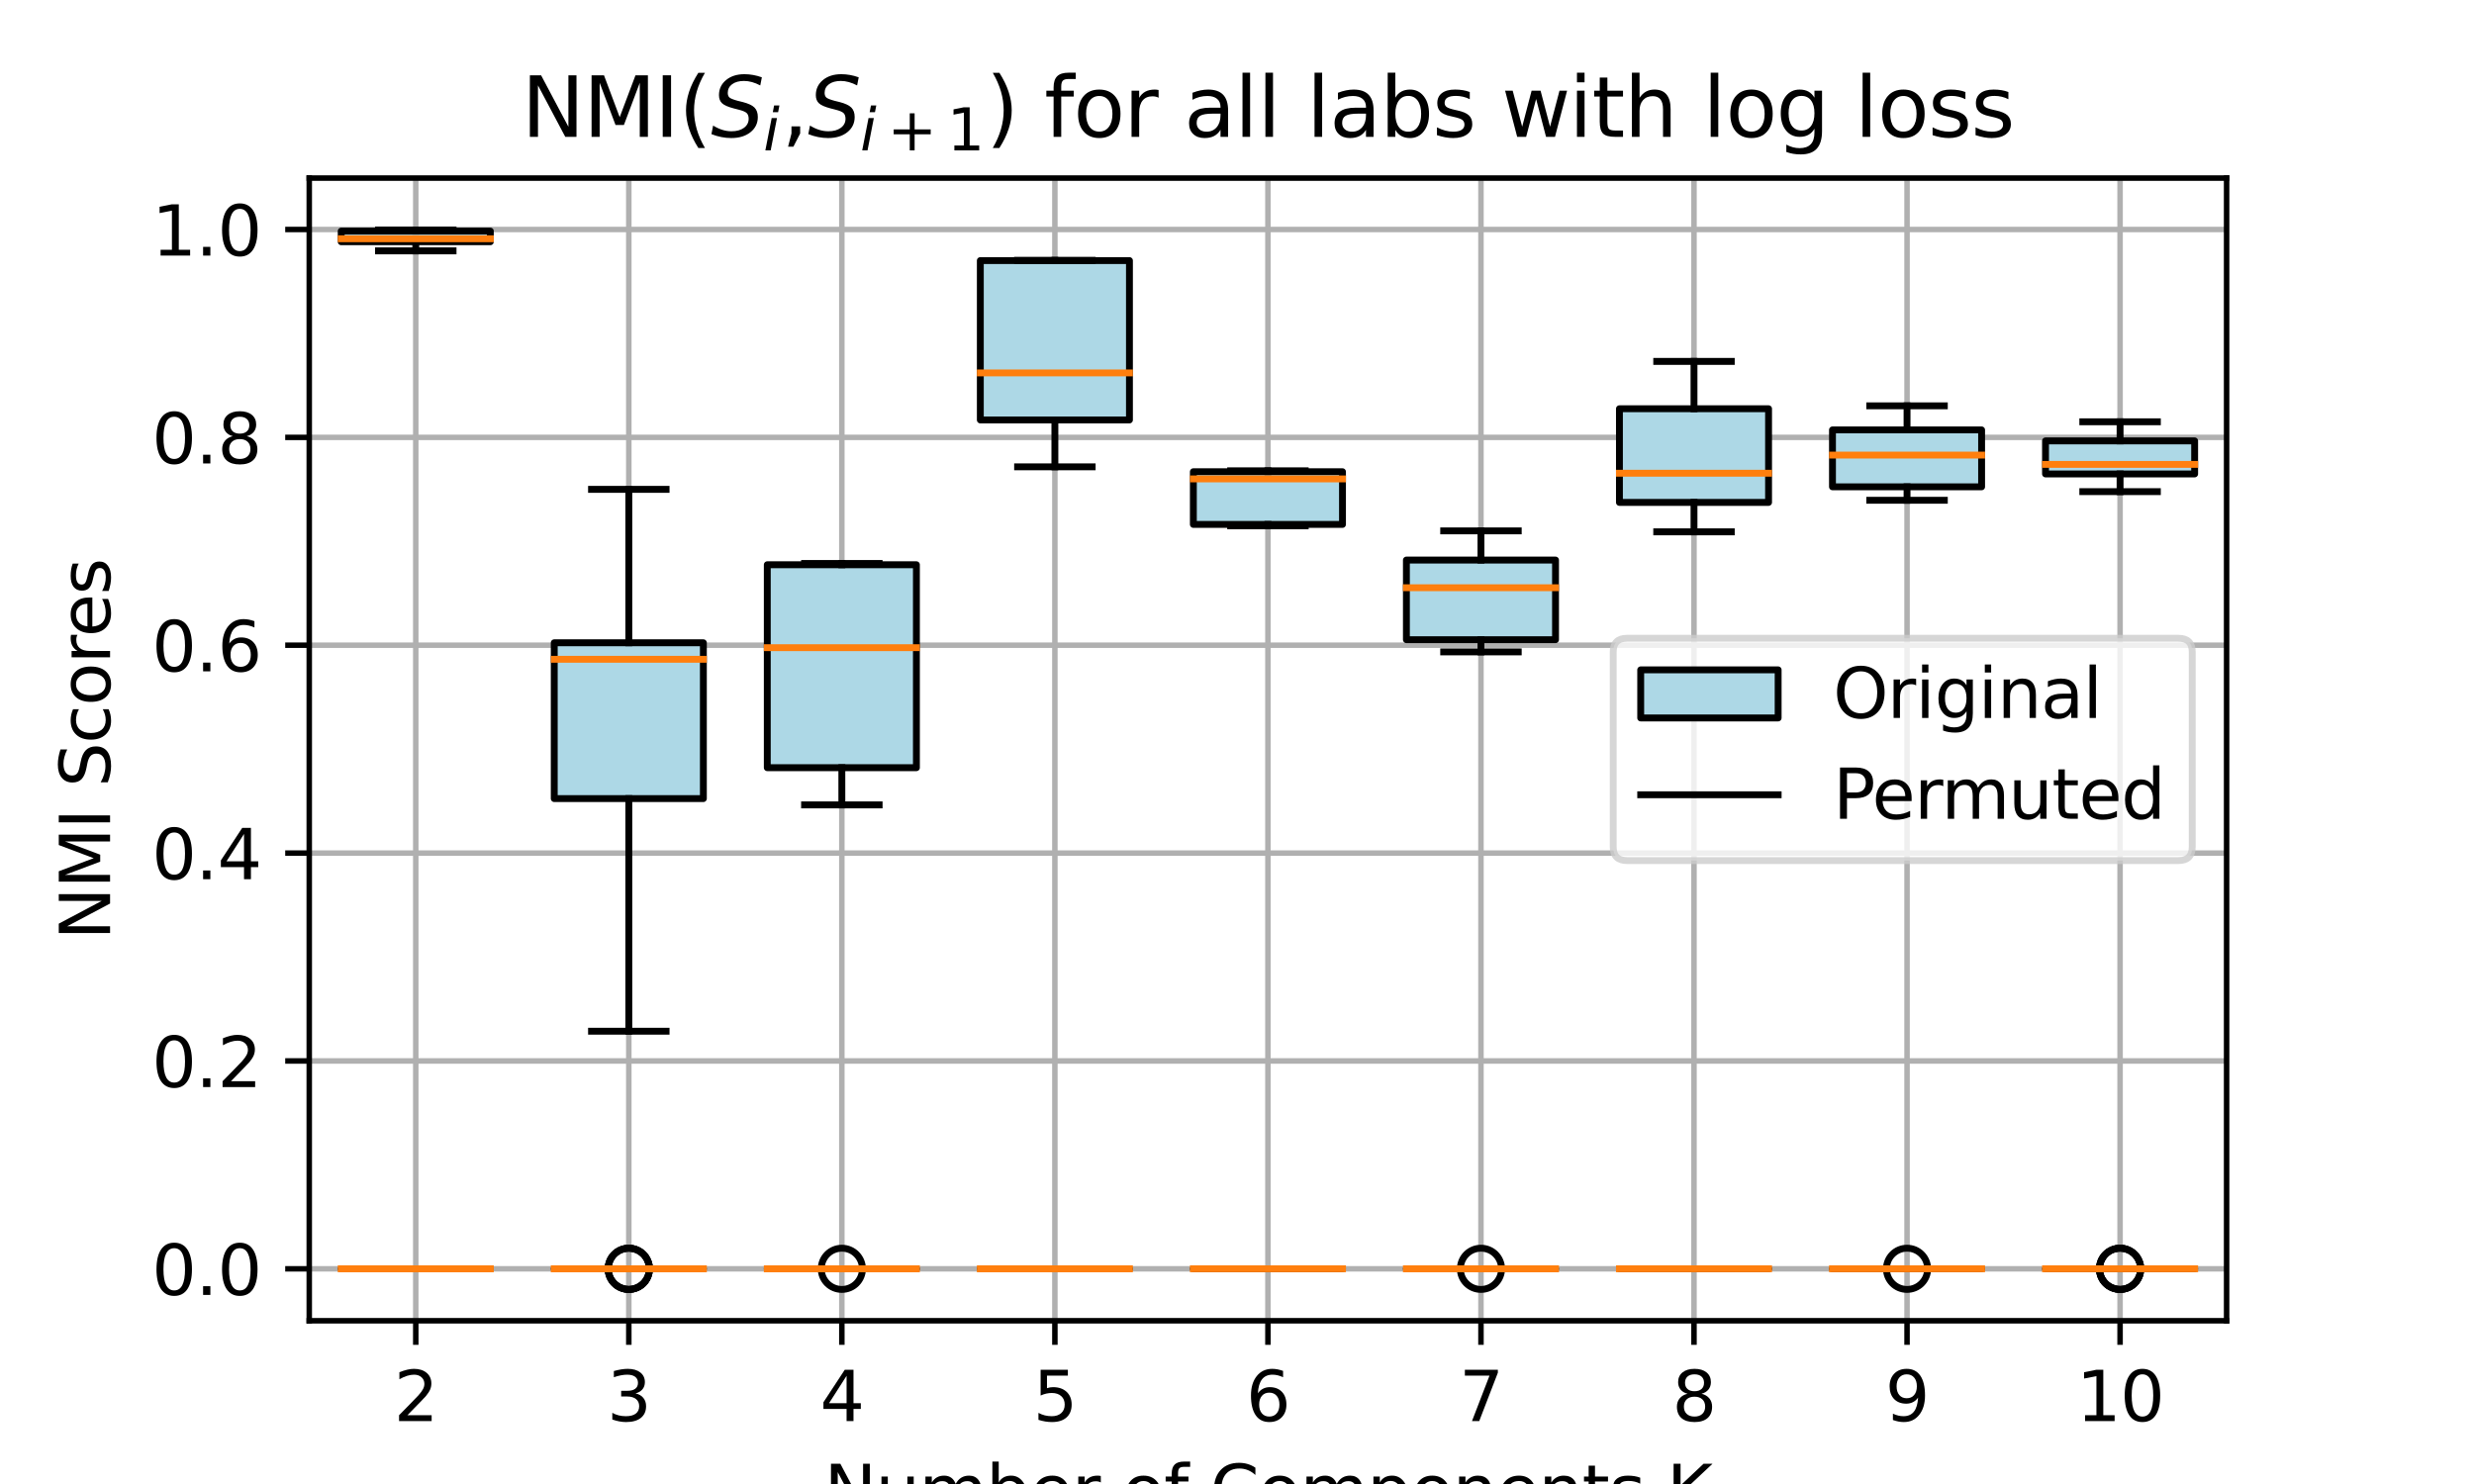 <?xml version="1.0" encoding="utf-8" standalone="no"?>
<!DOCTYPE svg PUBLIC "-//W3C//DTD SVG 1.1//EN"
  "http://www.w3.org/Graphics/SVG/1.1/DTD/svg11.dtd">
<svg xmlns:xlink="http://www.w3.org/1999/xlink" width="360pt" height="216pt" viewBox="0 0 360 216" xmlns="http://www.w3.org/2000/svg" version="1.1">
 <defs>
  <style type="text/css">*{stroke-linejoin: round; stroke-linecap: butt}</style>
 </defs>
 <g id="figure_1">
  <g id="patch_1">
   <path d="M 0 216 
L 360 216 
L 360 0 
L 0 0 
z
" style="fill: #ffffff"/>
  </g>
  <g id="axes_1">
   <g id="patch_2">
    <path d="M 45 192.24 
L 324 192.24 
L 324 25.92 
L 45 25.92 
z
" style="fill: #ffffff"/>
   </g>
   <g id="matplotlib.axis_1">
    <g id="xtick_1">
     <g id="line2d_1">
      <path d="M 60.5 192.24 
L 60.5 25.92 
" clip-path="url(#p2f32b0b1f4)" style="fill: none; stroke: #b0b0b0; stroke-width: 0.8; stroke-linecap: square"/>
     </g>
     <g id="line2d_2">
      <defs>
       <path id="m8fcc5d1749" d="M 0 0 
L 0 3.5 
" style="stroke: #000000; stroke-width: 0.8"/>
      </defs>
      <g>
       <use xlink:href="#m8fcc5d1749" x="60.5" y="192.24" style="stroke: #000000; stroke-width: 0.8"/>
      </g>
     </g>
     <g id="text_1">
      <!-- 2 -->
      <g transform="translate(57.319 206.838) scale(0.1 -0.1)">
       <defs>
        <path id="DejaVuSans-32" d="M 1228 531 
L 3431 531 
L 3431 0 
L 469 0 
L 469 531 
Q 828 903 1448 1529 
Q 2069 2156 2228 2338 
Q 2531 2678 2651 2914 
Q 2772 3150 2772 3378 
Q 2772 3750 2511 3984 
Q 2250 4219 1831 4219 
Q 1534 4219 1204 4116 
Q 875 4013 500 3803 
L 500 4441 
Q 881 4594 1212 4672 
Q 1544 4750 1819 4750 
Q 2544 4750 2975 4387 
Q 3406 4025 3406 3419 
Q 3406 3131 3298 2873 
Q 3191 2616 2906 2266 
Q 2828 2175 2409 1742 
Q 1991 1309 1228 531 
z
" transform="scale(0.016)"/>
       </defs>
       <use xlink:href="#DejaVuSans-32"/>
      </g>
     </g>
    </g>
    <g id="xtick_2">
     <g id="line2d_3">
      <path d="M 91.5 192.24 
L 91.5 25.92 
" clip-path="url(#p2f32b0b1f4)" style="fill: none; stroke: #b0b0b0; stroke-width: 0.8; stroke-linecap: square"/>
     </g>
     <g id="line2d_4">
      <g>
       <use xlink:href="#m8fcc5d1749" x="91.5" y="192.24" style="stroke: #000000; stroke-width: 0.8"/>
      </g>
     </g>
     <g id="text_2">
      <!-- 3 -->
      <g transform="translate(88.319 206.838) scale(0.1 -0.1)">
       <defs>
        <path id="DejaVuSans-33" d="M 2597 2516 
Q 3050 2419 3304 2112 
Q 3559 1806 3559 1356 
Q 3559 666 3084 287 
Q 2609 -91 1734 -91 
Q 1441 -91 1130 -33 
Q 819 25 488 141 
L 488 750 
Q 750 597 1062 519 
Q 1375 441 1716 441 
Q 2309 441 2620 675 
Q 2931 909 2931 1356 
Q 2931 1769 2642 2001 
Q 2353 2234 1838 2234 
L 1294 2234 
L 1294 2753 
L 1863 2753 
Q 2328 2753 2575 2939 
Q 2822 3125 2822 3475 
Q 2822 3834 2567 4026 
Q 2313 4219 1838 4219 
Q 1578 4219 1281 4162 
Q 984 4106 628 3988 
L 628 4550 
Q 988 4650 1302 4700 
Q 1616 4750 1894 4750 
Q 2613 4750 3031 4423 
Q 3450 4097 3450 3541 
Q 3450 3153 3228 2886 
Q 3006 2619 2597 2516 
z
" transform="scale(0.016)"/>
       </defs>
       <use xlink:href="#DejaVuSans-33"/>
      </g>
     </g>
    </g>
    <g id="xtick_3">
     <g id="line2d_5">
      <path d="M 122.5 192.24 
L 122.5 25.92 
" clip-path="url(#p2f32b0b1f4)" style="fill: none; stroke: #b0b0b0; stroke-width: 0.8; stroke-linecap: square"/>
     </g>
     <g id="line2d_6">
      <g>
       <use xlink:href="#m8fcc5d1749" x="122.5" y="192.24" style="stroke: #000000; stroke-width: 0.8"/>
      </g>
     </g>
     <g id="text_3">
      <!-- 4 -->
      <g transform="translate(119.319 206.838) scale(0.1 -0.1)">
       <defs>
        <path id="DejaVuSans-34" d="M 2419 4116 
L 825 1625 
L 2419 1625 
L 2419 4116 
z
M 2253 4666 
L 3047 4666 
L 3047 1625 
L 3713 1625 
L 3713 1100 
L 3047 1100 
L 3047 0 
L 2419 0 
L 2419 1100 
L 313 1100 
L 313 1709 
L 2253 4666 
z
" transform="scale(0.016)"/>
       </defs>
       <use xlink:href="#DejaVuSans-34"/>
      </g>
     </g>
    </g>
    <g id="xtick_4">
     <g id="line2d_7">
      <path d="M 153.5 192.24 
L 153.5 25.92 
" clip-path="url(#p2f32b0b1f4)" style="fill: none; stroke: #b0b0b0; stroke-width: 0.8; stroke-linecap: square"/>
     </g>
     <g id="line2d_8">
      <g>
       <use xlink:href="#m8fcc5d1749" x="153.5" y="192.24" style="stroke: #000000; stroke-width: 0.8"/>
      </g>
     </g>
     <g id="text_4">
      <!-- 5 -->
      <g transform="translate(150.319 206.838) scale(0.1 -0.1)">
       <defs>
        <path id="DejaVuSans-35" d="M 691 4666 
L 3169 4666 
L 3169 4134 
L 1269 4134 
L 1269 2991 
Q 1406 3038 1543 3061 
Q 1681 3084 1819 3084 
Q 2600 3084 3056 2656 
Q 3513 2228 3513 1497 
Q 3513 744 3044 326 
Q 2575 -91 1722 -91 
Q 1428 -91 1123 -41 
Q 819 9 494 109 
L 494 744 
Q 775 591 1075 516 
Q 1375 441 1709 441 
Q 2250 441 2565 725 
Q 2881 1009 2881 1497 
Q 2881 1984 2565 2268 
Q 2250 2553 1709 2553 
Q 1456 2553 1204 2497 
Q 953 2441 691 2322 
L 691 4666 
z
" transform="scale(0.016)"/>
       </defs>
       <use xlink:href="#DejaVuSans-35"/>
      </g>
     </g>
    </g>
    <g id="xtick_5">
     <g id="line2d_9">
      <path d="M 184.5 192.24 
L 184.5 25.92 
" clip-path="url(#p2f32b0b1f4)" style="fill: none; stroke: #b0b0b0; stroke-width: 0.8; stroke-linecap: square"/>
     </g>
     <g id="line2d_10">
      <g>
       <use xlink:href="#m8fcc5d1749" x="184.5" y="192.24" style="stroke: #000000; stroke-width: 0.8"/>
      </g>
     </g>
     <g id="text_5">
      <!-- 6 -->
      <g transform="translate(181.319 206.838) scale(0.1 -0.1)">
       <defs>
        <path id="DejaVuSans-36" d="M 2113 2584 
Q 1688 2584 1439 2293 
Q 1191 2003 1191 1497 
Q 1191 994 1439 701 
Q 1688 409 2113 409 
Q 2538 409 2786 701 
Q 3034 994 3034 1497 
Q 3034 2003 2786 2293 
Q 2538 2584 2113 2584 
z
M 3366 4563 
L 3366 3988 
Q 3128 4100 2886 4159 
Q 2644 4219 2406 4219 
Q 1781 4219 1451 3797 
Q 1122 3375 1075 2522 
Q 1259 2794 1537 2939 
Q 1816 3084 2150 3084 
Q 2853 3084 3261 2657 
Q 3669 2231 3669 1497 
Q 3669 778 3244 343 
Q 2819 -91 2113 -91 
Q 1303 -91 875 529 
Q 447 1150 447 2328 
Q 447 3434 972 4092 
Q 1497 4750 2381 4750 
Q 2619 4750 2861 4703 
Q 3103 4656 3366 4563 
z
" transform="scale(0.016)"/>
       </defs>
       <use xlink:href="#DejaVuSans-36"/>
      </g>
     </g>
    </g>
    <g id="xtick_6">
     <g id="line2d_11">
      <path d="M 215.5 192.24 
L 215.5 25.92 
" clip-path="url(#p2f32b0b1f4)" style="fill: none; stroke: #b0b0b0; stroke-width: 0.8; stroke-linecap: square"/>
     </g>
     <g id="line2d_12">
      <g>
       <use xlink:href="#m8fcc5d1749" x="215.5" y="192.24" style="stroke: #000000; stroke-width: 0.8"/>
      </g>
     </g>
     <g id="text_6">
      <!-- 7 -->
      <g transform="translate(212.319 206.838) scale(0.1 -0.1)">
       <defs>
        <path id="DejaVuSans-37" d="M 525 4666 
L 3525 4666 
L 3525 4397 
L 1831 0 
L 1172 0 
L 2766 4134 
L 525 4134 
L 525 4666 
z
" transform="scale(0.016)"/>
       </defs>
       <use xlink:href="#DejaVuSans-37"/>
      </g>
     </g>
    </g>
    <g id="xtick_7">
     <g id="line2d_13">
      <path d="M 246.5 192.24 
L 246.5 25.92 
" clip-path="url(#p2f32b0b1f4)" style="fill: none; stroke: #b0b0b0; stroke-width: 0.8; stroke-linecap: square"/>
     </g>
     <g id="line2d_14">
      <g>
       <use xlink:href="#m8fcc5d1749" x="246.5" y="192.24" style="stroke: #000000; stroke-width: 0.8"/>
      </g>
     </g>
     <g id="text_7">
      <!-- 8 -->
      <g transform="translate(243.319 206.838) scale(0.1 -0.1)">
       <defs>
        <path id="DejaVuSans-38" d="M 2034 2216 
Q 1584 2216 1326 1975 
Q 1069 1734 1069 1313 
Q 1069 891 1326 650 
Q 1584 409 2034 409 
Q 2484 409 2743 651 
Q 3003 894 3003 1313 
Q 3003 1734 2745 1975 
Q 2488 2216 2034 2216 
z
M 1403 2484 
Q 997 2584 770 2862 
Q 544 3141 544 3541 
Q 544 4100 942 4425 
Q 1341 4750 2034 4750 
Q 2731 4750 3128 4425 
Q 3525 4100 3525 3541 
Q 3525 3141 3298 2862 
Q 3072 2584 2669 2484 
Q 3125 2378 3379 2068 
Q 3634 1759 3634 1313 
Q 3634 634 3220 271 
Q 2806 -91 2034 -91 
Q 1263 -91 848 271 
Q 434 634 434 1313 
Q 434 1759 690 2068 
Q 947 2378 1403 2484 
z
M 1172 3481 
Q 1172 3119 1398 2916 
Q 1625 2713 2034 2713 
Q 2441 2713 2670 2916 
Q 2900 3119 2900 3481 
Q 2900 3844 2670 4047 
Q 2441 4250 2034 4250 
Q 1625 4250 1398 4047 
Q 1172 3844 1172 3481 
z
" transform="scale(0.016)"/>
       </defs>
       <use xlink:href="#DejaVuSans-38"/>
      </g>
     </g>
    </g>
    <g id="xtick_8">
     <g id="line2d_15">
      <path d="M 277.5 192.24 
L 277.5 25.92 
" clip-path="url(#p2f32b0b1f4)" style="fill: none; stroke: #b0b0b0; stroke-width: 0.8; stroke-linecap: square"/>
     </g>
     <g id="line2d_16">
      <g>
       <use xlink:href="#m8fcc5d1749" x="277.5" y="192.24" style="stroke: #000000; stroke-width: 0.8"/>
      </g>
     </g>
     <g id="text_8">
      <!-- 9 -->
      <g transform="translate(274.319 206.838) scale(0.1 -0.1)">
       <defs>
        <path id="DejaVuSans-39" d="M 703 97 
L 703 672 
Q 941 559 1184 500 
Q 1428 441 1663 441 
Q 2288 441 2617 861 
Q 2947 1281 2994 2138 
Q 2813 1869 2534 1725 
Q 2256 1581 1919 1581 
Q 1219 1581 811 2004 
Q 403 2428 403 3163 
Q 403 3881 828 4315 
Q 1253 4750 1959 4750 
Q 2769 4750 3195 4129 
Q 3622 3509 3622 2328 
Q 3622 1225 3098 567 
Q 2575 -91 1691 -91 
Q 1453 -91 1209 -44 
Q 966 3 703 97 
z
M 1959 2075 
Q 2384 2075 2632 2365 
Q 2881 2656 2881 3163 
Q 2881 3666 2632 3958 
Q 2384 4250 1959 4250 
Q 1534 4250 1286 3958 
Q 1038 3666 1038 3163 
Q 1038 2656 1286 2365 
Q 1534 2075 1959 2075 
z
" transform="scale(0.016)"/>
       </defs>
       <use xlink:href="#DejaVuSans-39"/>
      </g>
     </g>
    </g>
    <g id="xtick_9">
     <g id="line2d_17">
      <path d="M 308.5 192.24 
L 308.5 25.92 
" clip-path="url(#p2f32b0b1f4)" style="fill: none; stroke: #b0b0b0; stroke-width: 0.8; stroke-linecap: square"/>
     </g>
     <g id="line2d_18">
      <g>
       <use xlink:href="#m8fcc5d1749" x="308.5" y="192.24" style="stroke: #000000; stroke-width: 0.8"/>
      </g>
     </g>
     <g id="text_9">
      <!-- 10 -->
      <g transform="translate(302.137 206.838) scale(0.1 -0.1)">
       <defs>
        <path id="DejaVuSans-31" d="M 794 531 
L 1825 531 
L 1825 4091 
L 703 3866 
L 703 4441 
L 1819 4666 
L 2450 4666 
L 2450 531 
L 3481 531 
L 3481 0 
L 794 0 
L 794 531 
z
" transform="scale(0.016)"/>
        <path id="DejaVuSans-30" d="M 2034 4250 
Q 1547 4250 1301 3770 
Q 1056 3291 1056 2328 
Q 1056 1369 1301 889 
Q 1547 409 2034 409 
Q 2525 409 2770 889 
Q 3016 1369 3016 2328 
Q 3016 3291 2770 3770 
Q 2525 4250 2034 4250 
z
M 2034 4750 
Q 2819 4750 3233 4129 
Q 3647 3509 3647 2328 
Q 3647 1150 3233 529 
Q 2819 -91 2034 -91 
Q 1250 -91 836 529 
Q 422 1150 422 2328 
Q 422 3509 836 4129 
Q 1250 4750 2034 4750 
z
" transform="scale(0.016)"/>
       </defs>
       <use xlink:href="#DejaVuSans-31"/>
       <use xlink:href="#DejaVuSans-30" x="63.623"/>
      </g>
     </g>
    </g>
    <g id="text_10">
     <!-- Number of Components K -->
     <g transform="translate(119.915 220.517) scale(0.1 -0.1)">
      <defs>
       <path id="DejaVuSans-4e" d="M 628 4666 
L 1478 4666 
L 3547 763 
L 3547 4666 
L 4159 4666 
L 4159 0 
L 3309 0 
L 1241 3903 
L 1241 0 
L 628 0 
L 628 4666 
z
" transform="scale(0.016)"/>
       <path id="DejaVuSans-75" d="M 544 1381 
L 544 3500 
L 1119 3500 
L 1119 1403 
Q 1119 906 1312 657 
Q 1506 409 1894 409 
Q 2359 409 2629 706 
Q 2900 1003 2900 1516 
L 2900 3500 
L 3475 3500 
L 3475 0 
L 2900 0 
L 2900 538 
Q 2691 219 2414 64 
Q 2138 -91 1772 -91 
Q 1169 -91 856 284 
Q 544 659 544 1381 
z
M 1991 3584 
L 1991 3584 
z
" transform="scale(0.016)"/>
       <path id="DejaVuSans-6d" d="M 3328 2828 
Q 3544 3216 3844 3400 
Q 4144 3584 4550 3584 
Q 5097 3584 5394 3201 
Q 5691 2819 5691 2113 
L 5691 0 
L 5113 0 
L 5113 2094 
Q 5113 2597 4934 2840 
Q 4756 3084 4391 3084 
Q 3944 3084 3684 2787 
Q 3425 2491 3425 1978 
L 3425 0 
L 2847 0 
L 2847 2094 
Q 2847 2600 2669 2842 
Q 2491 3084 2119 3084 
Q 1678 3084 1418 2786 
Q 1159 2488 1159 1978 
L 1159 0 
L 581 0 
L 581 3500 
L 1159 3500 
L 1159 2956 
Q 1356 3278 1631 3431 
Q 1906 3584 2284 3584 
Q 2666 3584 2933 3390 
Q 3200 3197 3328 2828 
z
" transform="scale(0.016)"/>
       <path id="DejaVuSans-62" d="M 3116 1747 
Q 3116 2381 2855 2742 
Q 2594 3103 2138 3103 
Q 1681 3103 1420 2742 
Q 1159 2381 1159 1747 
Q 1159 1113 1420 752 
Q 1681 391 2138 391 
Q 2594 391 2855 752 
Q 3116 1113 3116 1747 
z
M 1159 2969 
Q 1341 3281 1617 3432 
Q 1894 3584 2278 3584 
Q 2916 3584 3314 3078 
Q 3713 2572 3713 1747 
Q 3713 922 3314 415 
Q 2916 -91 2278 -91 
Q 1894 -91 1617 61 
Q 1341 213 1159 525 
L 1159 0 
L 581 0 
L 581 4863 
L 1159 4863 
L 1159 2969 
z
" transform="scale(0.016)"/>
       <path id="DejaVuSans-65" d="M 3597 1894 
L 3597 1613 
L 953 1613 
Q 991 1019 1311 708 
Q 1631 397 2203 397 
Q 2534 397 2845 478 
Q 3156 559 3463 722 
L 3463 178 
Q 3153 47 2828 -22 
Q 2503 -91 2169 -91 
Q 1331 -91 842 396 
Q 353 884 353 1716 
Q 353 2575 817 3079 
Q 1281 3584 2069 3584 
Q 2775 3584 3186 3129 
Q 3597 2675 3597 1894 
z
M 3022 2063 
Q 3016 2534 2758 2815 
Q 2500 3097 2075 3097 
Q 1594 3097 1305 2825 
Q 1016 2553 972 2059 
L 3022 2063 
z
" transform="scale(0.016)"/>
       <path id="DejaVuSans-72" d="M 2631 2963 
Q 2534 3019 2420 3045 
Q 2306 3072 2169 3072 
Q 1681 3072 1420 2755 
Q 1159 2438 1159 1844 
L 1159 0 
L 581 0 
L 581 3500 
L 1159 3500 
L 1159 2956 
Q 1341 3275 1631 3429 
Q 1922 3584 2338 3584 
Q 2397 3584 2469 3576 
Q 2541 3569 2628 3553 
L 2631 2963 
z
" transform="scale(0.016)"/>
       <path id="DejaVuSans-20" transform="scale(0.016)"/>
       <path id="DejaVuSans-6f" d="M 1959 3097 
Q 1497 3097 1228 2736 
Q 959 2375 959 1747 
Q 959 1119 1226 758 
Q 1494 397 1959 397 
Q 2419 397 2687 759 
Q 2956 1122 2956 1747 
Q 2956 2369 2687 2733 
Q 2419 3097 1959 3097 
z
M 1959 3584 
Q 2709 3584 3137 3096 
Q 3566 2609 3566 1747 
Q 3566 888 3137 398 
Q 2709 -91 1959 -91 
Q 1206 -91 779 398 
Q 353 888 353 1747 
Q 353 2609 779 3096 
Q 1206 3584 1959 3584 
z
" transform="scale(0.016)"/>
       <path id="DejaVuSans-66" d="M 2375 4863 
L 2375 4384 
L 1825 4384 
Q 1516 4384 1395 4259 
Q 1275 4134 1275 3809 
L 1275 3500 
L 2222 3500 
L 2222 3053 
L 1275 3053 
L 1275 0 
L 697 0 
L 697 3053 
L 147 3053 
L 147 3500 
L 697 3500 
L 697 3744 
Q 697 4328 969 4595 
Q 1241 4863 1831 4863 
L 2375 4863 
z
" transform="scale(0.016)"/>
       <path id="DejaVuSans-43" d="M 4122 4306 
L 4122 3641 
Q 3803 3938 3442 4084 
Q 3081 4231 2675 4231 
Q 1875 4231 1450 3742 
Q 1025 3253 1025 2328 
Q 1025 1406 1450 917 
Q 1875 428 2675 428 
Q 3081 428 3442 575 
Q 3803 722 4122 1019 
L 4122 359 
Q 3791 134 3420 21 
Q 3050 -91 2638 -91 
Q 1578 -91 968 557 
Q 359 1206 359 2328 
Q 359 3453 968 4101 
Q 1578 4750 2638 4750 
Q 3056 4750 3426 4639 
Q 3797 4528 4122 4306 
z
" transform="scale(0.016)"/>
       <path id="DejaVuSans-70" d="M 1159 525 
L 1159 -1331 
L 581 -1331 
L 581 3500 
L 1159 3500 
L 1159 2969 
Q 1341 3281 1617 3432 
Q 1894 3584 2278 3584 
Q 2916 3584 3314 3078 
Q 3713 2572 3713 1747 
Q 3713 922 3314 415 
Q 2916 -91 2278 -91 
Q 1894 -91 1617 61 
Q 1341 213 1159 525 
z
M 3116 1747 
Q 3116 2381 2855 2742 
Q 2594 3103 2138 3103 
Q 1681 3103 1420 2742 
Q 1159 2381 1159 1747 
Q 1159 1113 1420 752 
Q 1681 391 2138 391 
Q 2594 391 2855 752 
Q 3116 1113 3116 1747 
z
" transform="scale(0.016)"/>
       <path id="DejaVuSans-6e" d="M 3513 2113 
L 3513 0 
L 2938 0 
L 2938 2094 
Q 2938 2591 2744 2837 
Q 2550 3084 2163 3084 
Q 1697 3084 1428 2787 
Q 1159 2491 1159 1978 
L 1159 0 
L 581 0 
L 581 3500 
L 1159 3500 
L 1159 2956 
Q 1366 3272 1645 3428 
Q 1925 3584 2291 3584 
Q 2894 3584 3203 3211 
Q 3513 2838 3513 2113 
z
" transform="scale(0.016)"/>
       <path id="DejaVuSans-74" d="M 1172 4494 
L 1172 3500 
L 2356 3500 
L 2356 3053 
L 1172 3053 
L 1172 1153 
Q 1172 725 1289 603 
Q 1406 481 1766 481 
L 2356 481 
L 2356 0 
L 1766 0 
Q 1100 0 847 248 
Q 594 497 594 1153 
L 594 3053 
L 172 3053 
L 172 3500 
L 594 3500 
L 594 4494 
L 1172 4494 
z
" transform="scale(0.016)"/>
       <path id="DejaVuSans-73" d="M 2834 3397 
L 2834 2853 
Q 2591 2978 2328 3040 
Q 2066 3103 1784 3103 
Q 1356 3103 1142 2972 
Q 928 2841 928 2578 
Q 928 2378 1081 2264 
Q 1234 2150 1697 2047 
L 1894 2003 
Q 2506 1872 2764 1633 
Q 3022 1394 3022 966 
Q 3022 478 2636 193 
Q 2250 -91 1575 -91 
Q 1294 -91 989 -36 
Q 684 19 347 128 
L 347 722 
Q 666 556 975 473 
Q 1284 391 1588 391 
Q 1994 391 2212 530 
Q 2431 669 2431 922 
Q 2431 1156 2273 1281 
Q 2116 1406 1581 1522 
L 1381 1569 
Q 847 1681 609 1914 
Q 372 2147 372 2553 
Q 372 3047 722 3315 
Q 1072 3584 1716 3584 
Q 2034 3584 2315 3537 
Q 2597 3491 2834 3397 
z
" transform="scale(0.016)"/>
       <path id="DejaVuSans-4b" d="M 628 4666 
L 1259 4666 
L 1259 2694 
L 3353 4666 
L 4166 4666 
L 1850 2491 
L 4331 0 
L 3500 0 
L 1259 2247 
L 1259 0 
L 628 0 
L 628 4666 
z
" transform="scale(0.016)"/>
      </defs>
      <use xlink:href="#DejaVuSans-4e"/>
      <use xlink:href="#DejaVuSans-75" x="74.805"/>
      <use xlink:href="#DejaVuSans-6d" x="138.184"/>
      <use xlink:href="#DejaVuSans-62" x="235.596"/>
      <use xlink:href="#DejaVuSans-65" x="299.072"/>
      <use xlink:href="#DejaVuSans-72" x="360.596"/>
      <use xlink:href="#DejaVuSans-20" x="401.709"/>
      <use xlink:href="#DejaVuSans-6f" x="433.496"/>
      <use xlink:href="#DejaVuSans-66" x="494.678"/>
      <use xlink:href="#DejaVuSans-20" x="529.883"/>
      <use xlink:href="#DejaVuSans-43" x="561.67"/>
      <use xlink:href="#DejaVuSans-6f" x="631.494"/>
      <use xlink:href="#DejaVuSans-6d" x="692.676"/>
      <use xlink:href="#DejaVuSans-70" x="790.088"/>
      <use xlink:href="#DejaVuSans-6f" x="853.564"/>
      <use xlink:href="#DejaVuSans-6e" x="914.746"/>
      <use xlink:href="#DejaVuSans-65" x="978.125"/>
      <use xlink:href="#DejaVuSans-6e" x="1039.648"/>
      <use xlink:href="#DejaVuSans-74" x="1103.027"/>
      <use xlink:href="#DejaVuSans-73" x="1142.236"/>
      <use xlink:href="#DejaVuSans-20" x="1194.336"/>
      <use xlink:href="#DejaVuSans-4b" x="1226.123"/>
     </g>
    </g>
   </g>
   <g id="matplotlib.axis_2">
    <g id="ytick_1">
     <g id="line2d_19">
      <path d="M 45 184.68 
L 324 184.68 
" clip-path="url(#p2f32b0b1f4)" style="fill: none; stroke: #b0b0b0; stroke-width: 0.8; stroke-linecap: square"/>
     </g>
     <g id="line2d_20">
      <defs>
       <path id="m508823e672" d="M 0 0 
L -3.5 0 
" style="stroke: #000000; stroke-width: 0.8"/>
      </defs>
      <g>
       <use xlink:href="#m508823e672" x="45" y="184.68" style="stroke: #000000; stroke-width: 0.8"/>
      </g>
     </g>
     <g id="text_11">
      <!-- 0.0 -->
      <g transform="translate(22.097 188.479) scale(0.1 -0.1)">
       <defs>
        <path id="DejaVuSans-2e" d="M 684 794 
L 1344 794 
L 1344 0 
L 684 0 
L 684 794 
z
" transform="scale(0.016)"/>
       </defs>
       <use xlink:href="#DejaVuSans-30"/>
       <use xlink:href="#DejaVuSans-2e" x="63.623"/>
       <use xlink:href="#DejaVuSans-30" x="95.41"/>
      </g>
     </g>
    </g>
    <g id="ytick_2">
     <g id="line2d_21">
      <path d="M 45 154.425 
L 324 154.425 
" clip-path="url(#p2f32b0b1f4)" style="fill: none; stroke: #b0b0b0; stroke-width: 0.8; stroke-linecap: square"/>
     </g>
     <g id="line2d_22">
      <g>
       <use xlink:href="#m508823e672" x="45" y="154.425" style="stroke: #000000; stroke-width: 0.8"/>
      </g>
     </g>
     <g id="text_12">
      <!-- 0.2 -->
      <g transform="translate(22.097 158.224) scale(0.1 -0.1)">
       <use xlink:href="#DejaVuSans-30"/>
       <use xlink:href="#DejaVuSans-2e" x="63.623"/>
       <use xlink:href="#DejaVuSans-32" x="95.41"/>
      </g>
     </g>
    </g>
    <g id="ytick_3">
     <g id="line2d_23">
      <path d="M 45 124.17 
L 324 124.17 
" clip-path="url(#p2f32b0b1f4)" style="fill: none; stroke: #b0b0b0; stroke-width: 0.8; stroke-linecap: square"/>
     </g>
     <g id="line2d_24">
      <g>
       <use xlink:href="#m508823e672" x="45" y="124.17" style="stroke: #000000; stroke-width: 0.8"/>
      </g>
     </g>
     <g id="text_13">
      <!-- 0.4 -->
      <g transform="translate(22.097 127.969) scale(0.1 -0.1)">
       <use xlink:href="#DejaVuSans-30"/>
       <use xlink:href="#DejaVuSans-2e" x="63.623"/>
       <use xlink:href="#DejaVuSans-34" x="95.41"/>
      </g>
     </g>
    </g>
    <g id="ytick_4">
     <g id="line2d_25">
      <path d="M 45 93.914 
L 324 93.914 
" clip-path="url(#p2f32b0b1f4)" style="fill: none; stroke: #b0b0b0; stroke-width: 0.8; stroke-linecap: square"/>
     </g>
     <g id="line2d_26">
      <g>
       <use xlink:href="#m508823e672" x="45" y="93.914" style="stroke: #000000; stroke-width: 0.8"/>
      </g>
     </g>
     <g id="text_14">
      <!-- 0.6 -->
      <g transform="translate(22.097 97.714) scale(0.1 -0.1)">
       <use xlink:href="#DejaVuSans-30"/>
       <use xlink:href="#DejaVuSans-2e" x="63.623"/>
       <use xlink:href="#DejaVuSans-36" x="95.41"/>
      </g>
     </g>
    </g>
    <g id="ytick_5">
     <g id="line2d_27">
      <path d="M 45 63.659 
L 324 63.659 
" clip-path="url(#p2f32b0b1f4)" style="fill: none; stroke: #b0b0b0; stroke-width: 0.8; stroke-linecap: square"/>
     </g>
     <g id="line2d_28">
      <g>
       <use xlink:href="#m508823e672" x="45" y="63.659" style="stroke: #000000; stroke-width: 0.8"/>
      </g>
     </g>
     <g id="text_15">
      <!-- 0.8 -->
      <g transform="translate(22.097 67.458) scale(0.1 -0.1)">
       <use xlink:href="#DejaVuSans-30"/>
       <use xlink:href="#DejaVuSans-2e" x="63.623"/>
       <use xlink:href="#DejaVuSans-38" x="95.41"/>
      </g>
     </g>
    </g>
    <g id="ytick_6">
     <g id="line2d_29">
      <path d="M 45 33.404 
L 324 33.404 
" clip-path="url(#p2f32b0b1f4)" style="fill: none; stroke: #b0b0b0; stroke-width: 0.8; stroke-linecap: square"/>
     </g>
     <g id="line2d_30">
      <g>
       <use xlink:href="#m508823e672" x="45" y="33.404" style="stroke: #000000; stroke-width: 0.8"/>
      </g>
     </g>
     <g id="text_16">
      <!-- 1.0 -->
      <g transform="translate(22.097 37.203) scale(0.1 -0.1)">
       <use xlink:href="#DejaVuSans-31"/>
       <use xlink:href="#DejaVuSans-2e" x="63.623"/>
       <use xlink:href="#DejaVuSans-30" x="95.41"/>
      </g>
     </g>
    </g>
    <g id="text_17">
     <!-- NMI Scores -->
     <g transform="translate(16.017 136.806) rotate(-90) scale(0.1 -0.1)">
      <defs>
       <path id="DejaVuSans-4d" d="M 628 4666 
L 1569 4666 
L 2759 1491 
L 3956 4666 
L 4897 4666 
L 4897 0 
L 4281 0 
L 4281 4097 
L 3078 897 
L 2444 897 
L 1241 4097 
L 1241 0 
L 628 0 
L 628 4666 
z
" transform="scale(0.016)"/>
       <path id="DejaVuSans-49" d="M 628 4666 
L 1259 4666 
L 1259 0 
L 628 0 
L 628 4666 
z
" transform="scale(0.016)"/>
       <path id="DejaVuSans-53" d="M 3425 4513 
L 3425 3897 
Q 3066 4069 2747 4153 
Q 2428 4238 2131 4238 
Q 1616 4238 1336 4038 
Q 1056 3838 1056 3469 
Q 1056 3159 1242 3001 
Q 1428 2844 1947 2747 
L 2328 2669 
Q 3034 2534 3370 2195 
Q 3706 1856 3706 1288 
Q 3706 609 3251 259 
Q 2797 -91 1919 -91 
Q 1588 -91 1214 -16 
Q 841 59 441 206 
L 441 856 
Q 825 641 1194 531 
Q 1563 422 1919 422 
Q 2459 422 2753 634 
Q 3047 847 3047 1241 
Q 3047 1584 2836 1778 
Q 2625 1972 2144 2069 
L 1759 2144 
Q 1053 2284 737 2584 
Q 422 2884 422 3419 
Q 422 4038 858 4394 
Q 1294 4750 2059 4750 
Q 2388 4750 2728 4690 
Q 3069 4631 3425 4513 
z
" transform="scale(0.016)"/>
       <path id="DejaVuSans-63" d="M 3122 3366 
L 3122 2828 
Q 2878 2963 2633 3030 
Q 2388 3097 2138 3097 
Q 1578 3097 1268 2742 
Q 959 2388 959 1747 
Q 959 1106 1268 751 
Q 1578 397 2138 397 
Q 2388 397 2633 464 
Q 2878 531 3122 666 
L 3122 134 
Q 2881 22 2623 -34 
Q 2366 -91 2075 -91 
Q 1284 -91 818 406 
Q 353 903 353 1747 
Q 353 2603 823 3093 
Q 1294 3584 2113 3584 
Q 2378 3584 2631 3529 
Q 2884 3475 3122 3366 
z
" transform="scale(0.016)"/>
      </defs>
      <use xlink:href="#DejaVuSans-4e"/>
      <use xlink:href="#DejaVuSans-4d" x="74.805"/>
      <use xlink:href="#DejaVuSans-49" x="161.084"/>
      <use xlink:href="#DejaVuSans-20" x="190.576"/>
      <use xlink:href="#DejaVuSans-53" x="222.363"/>
      <use xlink:href="#DejaVuSans-63" x="285.84"/>
      <use xlink:href="#DejaVuSans-6f" x="340.82"/>
      <use xlink:href="#DejaVuSans-72" x="402.002"/>
      <use xlink:href="#DejaVuSans-65" x="440.865"/>
      <use xlink:href="#DejaVuSans-73" x="502.389"/>
     </g>
    </g>
   </g>
   <g id="patch_3">
    <path d="M 49.65 35.186 
L 71.35 35.186 
L 71.35 33.64 
L 49.65 33.64 
L 49.65 35.186 
z
" clip-path="url(#p2f32b0b1f4)" style="fill: #add8e6; stroke: #000000; stroke-linejoin: miter"/>
   </g>
   <g id="line2d_31">
    <path d="M 60.5 35.186 
L 60.5 36.514 
" clip-path="url(#p2f32b0b1f4)" style="fill: none; stroke: #000000; stroke-linecap: square"/>
   </g>
   <g id="line2d_32">
    <path d="M 60.5 33.64 
L 60.5 33.48 
" clip-path="url(#p2f32b0b1f4)" style="fill: none; stroke: #000000; stroke-linecap: square"/>
   </g>
   <g id="line2d_33">
    <path d="M 55.075 36.514 
L 65.925 36.514 
" clip-path="url(#p2f32b0b1f4)" style="fill: none; stroke: #000000; stroke-linecap: square"/>
   </g>
   <g id="line2d_34">
    <path d="M 55.075 33.48 
L 65.925 33.48 
" clip-path="url(#p2f32b0b1f4)" style="fill: none; stroke: #000000; stroke-linecap: square"/>
   </g>
   <g id="line2d_35"/>
   <g id="patch_4">
    <path d="M 80.65 116.238 
L 102.35 116.238 
L 102.35 93.557 
L 80.65 93.557 
L 80.65 116.238 
z
" clip-path="url(#p2f32b0b1f4)" style="fill: #add8e6; stroke: #000000; stroke-linejoin: miter"/>
   </g>
   <g id="line2d_36">
    <path d="M 91.5 116.238 
L 91.5 150.1 
" clip-path="url(#p2f32b0b1f4)" style="fill: none; stroke: #000000; stroke-linecap: square"/>
   </g>
   <g id="line2d_37">
    <path d="M 91.5 93.557 
L 91.5 71.227 
" clip-path="url(#p2f32b0b1f4)" style="fill: none; stroke: #000000; stroke-linecap: square"/>
   </g>
   <g id="line2d_38">
    <path d="M 86.075 150.1 
L 96.925 150.1 
" clip-path="url(#p2f32b0b1f4)" style="fill: none; stroke: #000000; stroke-linecap: square"/>
   </g>
   <g id="line2d_39">
    <path d="M 86.075 71.227 
L 96.925 71.227 
" clip-path="url(#p2f32b0b1f4)" style="fill: none; stroke: #000000; stroke-linecap: square"/>
   </g>
   <g id="line2d_40"/>
   <g id="patch_5">
    <path d="M 111.65 111.739 
L 133.35 111.739 
L 133.35 82.2 
L 111.65 82.2 
L 111.65 111.739 
z
" clip-path="url(#p2f32b0b1f4)" style="fill: #add8e6; stroke: #000000; stroke-linejoin: miter"/>
   </g>
   <g id="line2d_41">
    <path d="M 122.5 111.739 
L 122.5 117.154 
" clip-path="url(#p2f32b0b1f4)" style="fill: none; stroke: #000000; stroke-linecap: square"/>
   </g>
   <g id="line2d_42">
    <path d="M 122.5 82.2 
L 122.5 82.015 
" clip-path="url(#p2f32b0b1f4)" style="fill: none; stroke: #000000; stroke-linecap: square"/>
   </g>
   <g id="line2d_43">
    <path d="M 117.075 117.154 
L 127.925 117.154 
" clip-path="url(#p2f32b0b1f4)" style="fill: none; stroke: #000000; stroke-linecap: square"/>
   </g>
   <g id="line2d_44">
    <path d="M 117.075 82.015 
L 127.925 82.015 
" clip-path="url(#p2f32b0b1f4)" style="fill: none; stroke: #000000; stroke-linecap: square"/>
   </g>
   <g id="line2d_45"/>
   <g id="patch_6">
    <path d="M 142.65 61.124 
L 164.35 61.124 
L 164.35 37.928 
L 142.65 37.928 
L 142.65 61.124 
z
" clip-path="url(#p2f32b0b1f4)" style="fill: #add8e6; stroke: #000000; stroke-linejoin: miter"/>
   </g>
   <g id="line2d_46">
    <path d="M 153.5 61.124 
L 153.5 67.948 
" clip-path="url(#p2f32b0b1f4)" style="fill: none; stroke: #000000; stroke-linecap: square"/>
   </g>
   <g id="line2d_47">
    <path d="M 153.5 37.928 
L 153.5 37.89 
" clip-path="url(#p2f32b0b1f4)" style="fill: none; stroke: #000000; stroke-linecap: square"/>
   </g>
   <g id="line2d_48">
    <path d="M 148.075 67.948 
L 158.925 67.948 
" clip-path="url(#p2f32b0b1f4)" style="fill: none; stroke: #000000; stroke-linecap: square"/>
   </g>
   <g id="line2d_49">
    <path d="M 148.075 37.89 
L 158.925 37.89 
" clip-path="url(#p2f32b0b1f4)" style="fill: none; stroke: #000000; stroke-linecap: square"/>
   </g>
   <g id="line2d_50"/>
   <g id="patch_7">
    <path d="M 173.65 76.33 
L 195.35 76.33 
L 195.35 68.661 
L 173.65 68.661 
L 173.65 76.33 
z
" clip-path="url(#p2f32b0b1f4)" style="fill: #add8e6; stroke: #000000; stroke-linejoin: miter"/>
   </g>
   <g id="line2d_51">
    <path d="M 184.5 76.33 
L 184.5 76.53 
" clip-path="url(#p2f32b0b1f4)" style="fill: none; stroke: #000000; stroke-linecap: square"/>
   </g>
   <g id="line2d_52">
    <path d="M 184.5 68.661 
L 184.5 68.528 
" clip-path="url(#p2f32b0b1f4)" style="fill: none; stroke: #000000; stroke-linecap: square"/>
   </g>
   <g id="line2d_53">
    <path d="M 179.075 76.53 
L 189.925 76.53 
" clip-path="url(#p2f32b0b1f4)" style="fill: none; stroke: #000000; stroke-linecap: square"/>
   </g>
   <g id="line2d_54">
    <path d="M 179.075 68.528 
L 189.925 68.528 
" clip-path="url(#p2f32b0b1f4)" style="fill: none; stroke: #000000; stroke-linecap: square"/>
   </g>
   <g id="line2d_55"/>
   <g id="patch_8">
    <path d="M 204.65 93.107 
L 226.35 93.107 
L 226.35 81.518 
L 204.65 81.518 
L 204.65 93.107 
z
" clip-path="url(#p2f32b0b1f4)" style="fill: #add8e6; stroke: #000000; stroke-linejoin: miter"/>
   </g>
   <g id="line2d_56">
    <path d="M 215.5 93.107 
L 215.5 94.885 
" clip-path="url(#p2f32b0b1f4)" style="fill: none; stroke: #000000; stroke-linecap: square"/>
   </g>
   <g id="line2d_57">
    <path d="M 215.5 81.518 
L 215.5 77.267 
" clip-path="url(#p2f32b0b1f4)" style="fill: none; stroke: #000000; stroke-linecap: square"/>
   </g>
   <g id="line2d_58">
    <path d="M 210.075 94.885 
L 220.925 94.885 
" clip-path="url(#p2f32b0b1f4)" style="fill: none; stroke: #000000; stroke-linecap: square"/>
   </g>
   <g id="line2d_59">
    <path d="M 210.075 77.267 
L 220.925 77.267 
" clip-path="url(#p2f32b0b1f4)" style="fill: none; stroke: #000000; stroke-linecap: square"/>
   </g>
   <g id="line2d_60"/>
   <g id="patch_9">
    <path d="M 235.65 73.128 
L 257.35 73.128 
L 257.35 59.494 
L 235.65 59.494 
L 235.65 73.128 
z
" clip-path="url(#p2f32b0b1f4)" style="fill: #add8e6; stroke: #000000; stroke-linejoin: miter"/>
   </g>
   <g id="line2d_61">
    <path d="M 246.5 73.128 
L 246.5 77.41 
" clip-path="url(#p2f32b0b1f4)" style="fill: none; stroke: #000000; stroke-linecap: square"/>
   </g>
   <g id="line2d_62">
    <path d="M 246.5 59.494 
L 246.5 52.603 
" clip-path="url(#p2f32b0b1f4)" style="fill: none; stroke: #000000; stroke-linecap: square"/>
   </g>
   <g id="line2d_63">
    <path d="M 241.075 77.41 
L 251.925 77.41 
" clip-path="url(#p2f32b0b1f4)" style="fill: none; stroke: #000000; stroke-linecap: square"/>
   </g>
   <g id="line2d_64">
    <path d="M 241.075 52.603 
L 251.925 52.603 
" clip-path="url(#p2f32b0b1f4)" style="fill: none; stroke: #000000; stroke-linecap: square"/>
   </g>
   <g id="line2d_65"/>
   <g id="patch_10">
    <path d="M 266.65 70.855 
L 288.35 70.855 
L 288.35 62.575 
L 266.65 62.575 
L 266.65 70.855 
z
" clip-path="url(#p2f32b0b1f4)" style="fill: #add8e6; stroke: #000000; stroke-linejoin: miter"/>
   </g>
   <g id="line2d_66">
    <path d="M 277.5 70.855 
L 277.5 72.818 
" clip-path="url(#p2f32b0b1f4)" style="fill: none; stroke: #000000; stroke-linecap: square"/>
   </g>
   <g id="line2d_67">
    <path d="M 277.5 62.575 
L 277.5 59.067 
" clip-path="url(#p2f32b0b1f4)" style="fill: none; stroke: #000000; stroke-linecap: square"/>
   </g>
   <g id="line2d_68">
    <path d="M 272.075 72.818 
L 282.925 72.818 
" clip-path="url(#p2f32b0b1f4)" style="fill: none; stroke: #000000; stroke-linecap: square"/>
   </g>
   <g id="line2d_69">
    <path d="M 272.075 59.067 
L 282.925 59.067 
" clip-path="url(#p2f32b0b1f4)" style="fill: none; stroke: #000000; stroke-linecap: square"/>
   </g>
   <g id="line2d_70"/>
   <g id="patch_11">
    <path d="M 297.65 68.983 
L 319.35 68.983 
L 319.35 64.171 
L 297.65 64.171 
L 297.65 68.983 
z
" clip-path="url(#p2f32b0b1f4)" style="fill: #add8e6; stroke: #000000; stroke-linejoin: miter"/>
   </g>
   <g id="line2d_71">
    <path d="M 308.5 68.983 
L 308.5 71.562 
" clip-path="url(#p2f32b0b1f4)" style="fill: none; stroke: #000000; stroke-linecap: square"/>
   </g>
   <g id="line2d_72">
    <path d="M 308.5 64.171 
L 308.5 61.393 
" clip-path="url(#p2f32b0b1f4)" style="fill: none; stroke: #000000; stroke-linecap: square"/>
   </g>
   <g id="line2d_73">
    <path d="M 303.075 71.562 
L 313.925 71.562 
" clip-path="url(#p2f32b0b1f4)" style="fill: none; stroke: #000000; stroke-linecap: square"/>
   </g>
   <g id="line2d_74">
    <path d="M 303.075 61.393 
L 313.925 61.393 
" clip-path="url(#p2f32b0b1f4)" style="fill: none; stroke: #000000; stroke-linecap: square"/>
   </g>
   <g id="line2d_75"/>
   <g id="patch_12">
    <path d="M 49.65 184.68 
L 71.35 184.68 
L 71.35 184.68 
L 49.65 184.68 
L 49.65 184.68 
z
" clip-path="url(#p2f32b0b1f4)" style="fill: #90ee90; stroke: #000000; stroke-linejoin: miter"/>
   </g>
   <g id="line2d_76">
    <path d="M 60.5 184.68 
L 60.5 184.68 
" clip-path="url(#p2f32b0b1f4)" style="fill: none; stroke: #000000; stroke-linecap: square"/>
   </g>
   <g id="line2d_77">
    <path d="M 60.5 184.68 
L 60.5 184.68 
" clip-path="url(#p2f32b0b1f4)" style="fill: none; stroke: #000000; stroke-linecap: square"/>
   </g>
   <g id="line2d_78">
    <path d="M 55.075 184.68 
L 65.925 184.68 
" clip-path="url(#p2f32b0b1f4)" style="fill: none; stroke: #000000; stroke-linecap: square"/>
   </g>
   <g id="line2d_79">
    <path d="M 55.075 184.68 
L 65.925 184.68 
" clip-path="url(#p2f32b0b1f4)" style="fill: none; stroke: #000000; stroke-linecap: square"/>
   </g>
   <g id="line2d_80"/>
   <g id="patch_13">
    <path d="M 80.65 184.68 
L 102.35 184.68 
L 102.35 184.68 
L 80.65 184.68 
L 80.65 184.68 
z
" clip-path="url(#p2f32b0b1f4)" style="fill: #90ee90; stroke: #000000; stroke-linejoin: miter"/>
   </g>
   <g id="line2d_81">
    <path d="M 91.5 184.68 
L 91.5 184.68 
" clip-path="url(#p2f32b0b1f4)" style="fill: none; stroke: #000000; stroke-linecap: square"/>
   </g>
   <g id="line2d_82">
    <path d="M 91.5 184.68 
L 91.5 184.68 
" clip-path="url(#p2f32b0b1f4)" style="fill: none; stroke: #000000; stroke-linecap: square"/>
   </g>
   <g id="line2d_83">
    <path d="M 86.075 184.68 
L 96.925 184.68 
" clip-path="url(#p2f32b0b1f4)" style="fill: none; stroke: #000000; stroke-linecap: square"/>
   </g>
   <g id="line2d_84">
    <path d="M 86.075 184.68 
L 96.925 184.68 
" clip-path="url(#p2f32b0b1f4)" style="fill: none; stroke: #000000; stroke-linecap: square"/>
   </g>
   <g id="line2d_85">
    <defs>
     <path id="m11d5b7d946" d="M 0 3 
C 0.796 3 1.559 2.684 2.121 2.121 
C 2.684 1.559 3 0.796 3 0 
C 3 -0.796 2.684 -1.559 2.121 -2.121 
C 1.559 -2.684 0.796 -3 0 -3 
C -0.796 -3 -1.559 -2.684 -2.121 -2.121 
C -2.684 -1.559 -3 -0.796 -3 0 
C -3 0.796 -2.684 1.559 -2.121 2.121 
C -1.559 2.684 -0.796 3 0 3 
z
" style="stroke: #000000"/>
    </defs>
    <g clip-path="url(#p2f32b0b1f4)">
     <use xlink:href="#m11d5b7d946" x="91.5" y="184.68" style="fill-opacity: 0; stroke: #000000"/>
     <use xlink:href="#m11d5b7d946" x="91.5" y="184.68" style="fill-opacity: 0; stroke: #000000"/>
     <use xlink:href="#m11d5b7d946" x="91.5" y="184.68" style="fill-opacity: 0; stroke: #000000"/>
    </g>
   </g>
   <g id="patch_14">
    <path d="M 111.65 184.68 
L 133.35 184.68 
L 133.35 184.68 
L 111.65 184.68 
L 111.65 184.68 
z
" clip-path="url(#p2f32b0b1f4)" style="fill: #90ee90; stroke: #000000; stroke-linejoin: miter"/>
   </g>
   <g id="line2d_86">
    <path d="M 122.5 184.68 
L 122.5 184.68 
" clip-path="url(#p2f32b0b1f4)" style="fill: none; stroke: #000000; stroke-linecap: square"/>
   </g>
   <g id="line2d_87">
    <path d="M 122.5 184.68 
L 122.5 184.68 
" clip-path="url(#p2f32b0b1f4)" style="fill: none; stroke: #000000; stroke-linecap: square"/>
   </g>
   <g id="line2d_88">
    <path d="M 117.075 184.68 
L 127.925 184.68 
" clip-path="url(#p2f32b0b1f4)" style="fill: none; stroke: #000000; stroke-linecap: square"/>
   </g>
   <g id="line2d_89">
    <path d="M 117.075 184.68 
L 127.925 184.68 
" clip-path="url(#p2f32b0b1f4)" style="fill: none; stroke: #000000; stroke-linecap: square"/>
   </g>
   <g id="line2d_90">
    <g clip-path="url(#p2f32b0b1f4)">
     <use xlink:href="#m11d5b7d946" x="122.5" y="184.68" style="fill-opacity: 0; stroke: #000000"/>
    </g>
   </g>
   <g id="patch_15">
    <path d="M 142.65 184.68 
L 164.35 184.68 
L 164.35 184.68 
L 142.65 184.68 
L 142.65 184.68 
z
" clip-path="url(#p2f32b0b1f4)" style="fill: #90ee90; stroke: #000000; stroke-linejoin: miter"/>
   </g>
   <g id="line2d_91">
    <path d="M 153.5 184.68 
L 153.5 184.68 
" clip-path="url(#p2f32b0b1f4)" style="fill: none; stroke: #000000; stroke-linecap: square"/>
   </g>
   <g id="line2d_92">
    <path d="M 153.5 184.68 
L 153.5 184.679 
" clip-path="url(#p2f32b0b1f4)" style="fill: none; stroke: #000000; stroke-linecap: square"/>
   </g>
   <g id="line2d_93">
    <path d="M 148.075 184.68 
L 158.925 184.68 
" clip-path="url(#p2f32b0b1f4)" style="fill: none; stroke: #000000; stroke-linecap: square"/>
   </g>
   <g id="line2d_94">
    <path d="M 148.075 184.679 
L 158.925 184.679 
" clip-path="url(#p2f32b0b1f4)" style="fill: none; stroke: #000000; stroke-linecap: square"/>
   </g>
   <g id="line2d_95"/>
   <g id="patch_16">
    <path d="M 173.65 184.68 
L 195.35 184.68 
L 195.35 184.679 
L 173.65 184.679 
L 173.65 184.68 
z
" clip-path="url(#p2f32b0b1f4)" style="fill: #90ee90; stroke: #000000; stroke-linejoin: miter"/>
   </g>
   <g id="line2d_96">
    <path d="M 184.5 184.68 
L 184.5 184.68 
" clip-path="url(#p2f32b0b1f4)" style="fill: none; stroke: #000000; stroke-linecap: square"/>
   </g>
   <g id="line2d_97">
    <path d="M 184.5 184.679 
L 184.5 184.679 
" clip-path="url(#p2f32b0b1f4)" style="fill: none; stroke: #000000; stroke-linecap: square"/>
   </g>
   <g id="line2d_98">
    <path d="M 179.075 184.68 
L 189.925 184.68 
" clip-path="url(#p2f32b0b1f4)" style="fill: none; stroke: #000000; stroke-linecap: square"/>
   </g>
   <g id="line2d_99">
    <path d="M 179.075 184.679 
L 189.925 184.679 
" clip-path="url(#p2f32b0b1f4)" style="fill: none; stroke: #000000; stroke-linecap: square"/>
   </g>
   <g id="line2d_100"/>
   <g id="patch_17">
    <path d="M 204.65 184.68 
L 226.35 184.68 
L 226.35 184.679 
L 204.65 184.679 
L 204.65 184.68 
z
" clip-path="url(#p2f32b0b1f4)" style="fill: #90ee90; stroke: #000000; stroke-linejoin: miter"/>
   </g>
   <g id="line2d_101">
    <path d="M 215.5 184.68 
L 215.5 184.68 
" clip-path="url(#p2f32b0b1f4)" style="fill: none; stroke: #000000; stroke-linecap: square"/>
   </g>
   <g id="line2d_102">
    <path d="M 215.5 184.679 
L 215.5 184.679 
" clip-path="url(#p2f32b0b1f4)" style="fill: none; stroke: #000000; stroke-linecap: square"/>
   </g>
   <g id="line2d_103">
    <path d="M 210.075 184.68 
L 220.925 184.68 
" clip-path="url(#p2f32b0b1f4)" style="fill: none; stroke: #000000; stroke-linecap: square"/>
   </g>
   <g id="line2d_104">
    <path d="M 210.075 184.679 
L 220.925 184.679 
" clip-path="url(#p2f32b0b1f4)" style="fill: none; stroke: #000000; stroke-linecap: square"/>
   </g>
   <g id="line2d_105">
    <g clip-path="url(#p2f32b0b1f4)">
     <use xlink:href="#m11d5b7d946" x="215.5" y="184.679" style="fill-opacity: 0; stroke: #000000"/>
    </g>
   </g>
   <g id="patch_18">
    <path d="M 235.65 184.679 
L 257.35 184.679 
L 257.35 184.679 
L 235.65 184.679 
L 235.65 184.679 
z
" clip-path="url(#p2f32b0b1f4)" style="fill: #90ee90; stroke: #000000; stroke-linejoin: miter"/>
   </g>
   <g id="line2d_106">
    <path d="M 246.5 184.679 
L 246.5 184.68 
" clip-path="url(#p2f32b0b1f4)" style="fill: none; stroke: #000000; stroke-linecap: square"/>
   </g>
   <g id="line2d_107">
    <path d="M 246.5 184.679 
L 246.5 184.679 
" clip-path="url(#p2f32b0b1f4)" style="fill: none; stroke: #000000; stroke-linecap: square"/>
   </g>
   <g id="line2d_108">
    <path d="M 241.075 184.68 
L 251.925 184.68 
" clip-path="url(#p2f32b0b1f4)" style="fill: none; stroke: #000000; stroke-linecap: square"/>
   </g>
   <g id="line2d_109">
    <path d="M 241.075 184.679 
L 251.925 184.679 
" clip-path="url(#p2f32b0b1f4)" style="fill: none; stroke: #000000; stroke-linecap: square"/>
   </g>
   <g id="line2d_110"/>
   <g id="patch_19">
    <path d="M 266.65 184.679 
L 288.35 184.679 
L 288.35 184.679 
L 266.65 184.679 
L 266.65 184.679 
z
" clip-path="url(#p2f32b0b1f4)" style="fill: #90ee90; stroke: #000000; stroke-linejoin: miter"/>
   </g>
   <g id="line2d_111">
    <path d="M 277.5 184.679 
L 277.5 184.679 
" clip-path="url(#p2f32b0b1f4)" style="fill: none; stroke: #000000; stroke-linecap: square"/>
   </g>
   <g id="line2d_112">
    <path d="M 277.5 184.679 
L 277.5 184.679 
" clip-path="url(#p2f32b0b1f4)" style="fill: none; stroke: #000000; stroke-linecap: square"/>
   </g>
   <g id="line2d_113">
    <path d="M 272.075 184.679 
L 282.925 184.679 
" clip-path="url(#p2f32b0b1f4)" style="fill: none; stroke: #000000; stroke-linecap: square"/>
   </g>
   <g id="line2d_114">
    <path d="M 272.075 184.679 
L 282.925 184.679 
" clip-path="url(#p2f32b0b1f4)" style="fill: none; stroke: #000000; stroke-linecap: square"/>
   </g>
   <g id="line2d_115">
    <g clip-path="url(#p2f32b0b1f4)">
     <use xlink:href="#m11d5b7d946" x="277.5" y="184.679" style="fill-opacity: 0; stroke: #000000"/>
    </g>
   </g>
   <g id="patch_20">
    <path d="M 297.65 184.679 
L 319.35 184.679 
L 319.35 184.679 
L 297.65 184.679 
L 297.65 184.679 
z
" clip-path="url(#p2f32b0b1f4)" style="fill: #90ee90; stroke: #000000; stroke-linejoin: miter"/>
   </g>
   <g id="line2d_116">
    <path d="M 308.5 184.679 
L 308.5 184.679 
" clip-path="url(#p2f32b0b1f4)" style="fill: none; stroke: #000000; stroke-linecap: square"/>
   </g>
   <g id="line2d_117">
    <path d="M 308.5 184.679 
L 308.5 184.679 
" clip-path="url(#p2f32b0b1f4)" style="fill: none; stroke: #000000; stroke-linecap: square"/>
   </g>
   <g id="line2d_118">
    <path d="M 303.075 184.679 
L 313.925 184.679 
" clip-path="url(#p2f32b0b1f4)" style="fill: none; stroke: #000000; stroke-linecap: square"/>
   </g>
   <g id="line2d_119">
    <path d="M 303.075 184.679 
L 313.925 184.679 
" clip-path="url(#p2f32b0b1f4)" style="fill: none; stroke: #000000; stroke-linecap: square"/>
   </g>
   <g id="line2d_120">
    <g clip-path="url(#p2f32b0b1f4)">
     <use xlink:href="#m11d5b7d946" x="308.5" y="184.679" style="fill-opacity: 0; stroke: #000000"/>
     <use xlink:href="#m11d5b7d946" x="308.5" y="184.679" style="fill-opacity: 0; stroke: #000000"/>
     <use xlink:href="#m11d5b7d946" x="308.5" y="184.679" style="fill-opacity: 0; stroke: #000000"/>
    </g>
   </g>
   <g id="line2d_121">
    <path d="M 49.65 34.756 
L 71.35 34.756 
" clip-path="url(#p2f32b0b1f4)" style="fill: none; stroke: #ff7f0e; stroke-linecap: square"/>
   </g>
   <g id="line2d_122">
    <path d="M 80.65 95.963 
L 102.35 95.963 
" clip-path="url(#p2f32b0b1f4)" style="fill: none; stroke: #ff7f0e; stroke-linecap: square"/>
   </g>
   <g id="line2d_123">
    <path d="M 111.65 94.273 
L 133.35 94.273 
" clip-path="url(#p2f32b0b1f4)" style="fill: none; stroke: #ff7f0e; stroke-linecap: square"/>
   </g>
   <g id="line2d_124">
    <path d="M 142.65 54.281 
L 164.35 54.281 
" clip-path="url(#p2f32b0b1f4)" style="fill: none; stroke: #ff7f0e; stroke-linecap: square"/>
   </g>
   <g id="line2d_125">
    <path d="M 173.65 69.708 
L 195.35 69.708 
" clip-path="url(#p2f32b0b1f4)" style="fill: none; stroke: #ff7f0e; stroke-linecap: square"/>
   </g>
   <g id="line2d_126">
    <path d="M 204.65 85.547 
L 226.35 85.547 
" clip-path="url(#p2f32b0b1f4)" style="fill: none; stroke: #ff7f0e; stroke-linecap: square"/>
   </g>
   <g id="line2d_127">
    <path d="M 235.65 68.877 
L 257.35 68.877 
" clip-path="url(#p2f32b0b1f4)" style="fill: none; stroke: #ff7f0e; stroke-linecap: square"/>
   </g>
   <g id="line2d_128">
    <path d="M 266.65 66.24 
L 288.35 66.24 
" clip-path="url(#p2f32b0b1f4)" style="fill: none; stroke: #ff7f0e; stroke-linecap: square"/>
   </g>
   <g id="line2d_129">
    <path d="M 297.65 67.593 
L 319.35 67.593 
" clip-path="url(#p2f32b0b1f4)" style="fill: none; stroke: #ff7f0e; stroke-linecap: square"/>
   </g>
   <g id="line2d_130">
    <path d="M 49.65 184.68 
L 71.35 184.68 
" clip-path="url(#p2f32b0b1f4)" style="fill: none; stroke: #ff7f0e; stroke-linecap: square"/>
   </g>
   <g id="line2d_131">
    <path d="M 80.65 184.68 
L 102.35 184.68 
" clip-path="url(#p2f32b0b1f4)" style="fill: none; stroke: #ff7f0e; stroke-linecap: square"/>
   </g>
   <g id="line2d_132">
    <path d="M 111.65 184.68 
L 133.35 184.68 
" clip-path="url(#p2f32b0b1f4)" style="fill: none; stroke: #ff7f0e; stroke-linecap: square"/>
   </g>
   <g id="line2d_133">
    <path d="M 142.65 184.68 
L 164.35 184.68 
" clip-path="url(#p2f32b0b1f4)" style="fill: none; stroke: #ff7f0e; stroke-linecap: square"/>
   </g>
   <g id="line2d_134">
    <path d="M 173.65 184.679 
L 195.35 184.679 
" clip-path="url(#p2f32b0b1f4)" style="fill: none; stroke: #ff7f0e; stroke-linecap: square"/>
   </g>
   <g id="line2d_135">
    <path d="M 204.65 184.68 
L 226.35 184.68 
" clip-path="url(#p2f32b0b1f4)" style="fill: none; stroke: #ff7f0e; stroke-linecap: square"/>
   </g>
   <g id="line2d_136">
    <path d="M 235.65 184.679 
L 257.35 184.679 
" clip-path="url(#p2f32b0b1f4)" style="fill: none; stroke: #ff7f0e; stroke-linecap: square"/>
   </g>
   <g id="line2d_137">
    <path d="M 266.65 184.679 
L 288.35 184.679 
" clip-path="url(#p2f32b0b1f4)" style="fill: none; stroke: #ff7f0e; stroke-linecap: square"/>
   </g>
   <g id="line2d_138">
    <path d="M 297.65 184.679 
L 319.35 184.679 
" clip-path="url(#p2f32b0b1f4)" style="fill: none; stroke: #ff7f0e; stroke-linecap: square"/>
   </g>
   <g id="patch_21">
    <path d="M 45 192.24 
L 45 25.92 
" style="fill: none; stroke: #000000; stroke-width: 0.8; stroke-linejoin: miter; stroke-linecap: square"/>
   </g>
   <g id="patch_22">
    <path d="M 324 192.24 
L 324 25.92 
" style="fill: none; stroke: #000000; stroke-width: 0.8; stroke-linejoin: miter; stroke-linecap: square"/>
   </g>
   <g id="patch_23">
    <path d="M 45 192.24 
L 324 192.24 
" style="fill: none; stroke: #000000; stroke-width: 0.8; stroke-linejoin: miter; stroke-linecap: square"/>
   </g>
   <g id="patch_24">
    <path d="M 45 25.92 
L 324 25.92 
" style="fill: none; stroke: #000000; stroke-width: 0.8; stroke-linejoin: miter; stroke-linecap: square"/>
   </g>
   <g id="text_18">
    <!-- NMI($S_i$,$S_{i+1}$) for all labs with log loss -->
    <g transform="translate(75.9 19.92) scale(0.12 -0.12)">
     <defs>
      <path id="DejaVuSans-28" d="M 1984 4856 
Q 1566 4138 1362 3434 
Q 1159 2731 1159 2009 
Q 1159 1288 1364 580 
Q 1569 -128 1984 -844 
L 1484 -844 
Q 1016 -109 783 600 
Q 550 1309 550 2009 
Q 550 2706 781 3412 
Q 1013 4119 1484 4856 
L 1984 4856 
z
" transform="scale(0.016)"/>
      <path id="DejaVuSans-Oblique-53" d="M 3859 4513 
L 3738 3897 
Q 3422 4066 3111 4152 
Q 2800 4238 2509 4238 
Q 1944 4238 1609 3991 
Q 1275 3744 1275 3334 
Q 1275 3109 1398 2989 
Q 1522 2869 2034 2731 
L 2413 2638 
Q 3053 2472 3303 2217 
Q 3553 1963 3553 1503 
Q 3553 797 2998 353 
Q 2444 -91 1538 -91 
Q 1166 -91 791 -17 
Q 416 56 38 206 
L 166 856 
Q 513 641 861 531 
Q 1209 422 1556 422 
Q 2147 422 2503 684 
Q 2859 947 2859 1369 
Q 2859 1650 2717 1795 
Q 2575 1941 2106 2059 
L 1728 2156 
Q 1081 2325 845 2545 
Q 609 2766 609 3163 
Q 609 3859 1145 4304 
Q 1681 4750 2541 4750 
Q 2875 4750 3203 4690 
Q 3531 4631 3859 4513 
z
" transform="scale(0.016)"/>
      <path id="DejaVuSans-Oblique-69" d="M 1172 4863 
L 1747 4863 
L 1606 4134 
L 1031 4134 
L 1172 4863 
z
M 909 3500 
L 1484 3500 
L 800 0 
L 225 0 
L 909 3500 
z
" transform="scale(0.016)"/>
      <path id="DejaVuSans-2c" d="M 750 794 
L 1409 794 
L 1409 256 
L 897 -744 
L 494 -744 
L 750 256 
L 750 794 
z
" transform="scale(0.016)"/>
      <path id="DejaVuSans-2b" d="M 2944 4013 
L 2944 2272 
L 4684 2272 
L 4684 1741 
L 2944 1741 
L 2944 0 
L 2419 0 
L 2419 1741 
L 678 1741 
L 678 2272 
L 2419 2272 
L 2419 4013 
L 2944 4013 
z
" transform="scale(0.016)"/>
      <path id="DejaVuSans-29" d="M 513 4856 
L 1013 4856 
Q 1481 4119 1714 3412 
Q 1947 2706 1947 2009 
Q 1947 1309 1714 600 
Q 1481 -109 1013 -844 
L 513 -844 
Q 928 -128 1133 580 
Q 1338 1288 1338 2009 
Q 1338 2731 1133 3434 
Q 928 4138 513 4856 
z
" transform="scale(0.016)"/>
      <path id="DejaVuSans-61" d="M 2194 1759 
Q 1497 1759 1228 1600 
Q 959 1441 959 1056 
Q 959 750 1161 570 
Q 1363 391 1709 391 
Q 2188 391 2477 730 
Q 2766 1069 2766 1631 
L 2766 1759 
L 2194 1759 
z
M 3341 1997 
L 3341 0 
L 2766 0 
L 2766 531 
Q 2569 213 2275 61 
Q 1981 -91 1556 -91 
Q 1019 -91 701 211 
Q 384 513 384 1019 
Q 384 1609 779 1909 
Q 1175 2209 1959 2209 
L 2766 2209 
L 2766 2266 
Q 2766 2663 2505 2880 
Q 2244 3097 1772 3097 
Q 1472 3097 1187 3025 
Q 903 2953 641 2809 
L 641 3341 
Q 956 3463 1253 3523 
Q 1550 3584 1831 3584 
Q 2591 3584 2966 3190 
Q 3341 2797 3341 1997 
z
" transform="scale(0.016)"/>
      <path id="DejaVuSans-6c" d="M 603 4863 
L 1178 4863 
L 1178 0 
L 603 0 
L 603 4863 
z
" transform="scale(0.016)"/>
      <path id="DejaVuSans-77" d="M 269 3500 
L 844 3500 
L 1563 769 
L 2278 3500 
L 2956 3500 
L 3675 769 
L 4391 3500 
L 4966 3500 
L 4050 0 
L 3372 0 
L 2619 2869 
L 1863 0 
L 1184 0 
L 269 3500 
z
" transform="scale(0.016)"/>
      <path id="DejaVuSans-69" d="M 603 3500 
L 1178 3500 
L 1178 0 
L 603 0 
L 603 3500 
z
M 603 4863 
L 1178 4863 
L 1178 4134 
L 603 4134 
L 603 4863 
z
" transform="scale(0.016)"/>
      <path id="DejaVuSans-68" d="M 3513 2113 
L 3513 0 
L 2938 0 
L 2938 2094 
Q 2938 2591 2744 2837 
Q 2550 3084 2163 3084 
Q 1697 3084 1428 2787 
Q 1159 2491 1159 1978 
L 1159 0 
L 581 0 
L 581 4863 
L 1159 4863 
L 1159 2956 
Q 1366 3272 1645 3428 
Q 1925 3584 2291 3584 
Q 2894 3584 3203 3211 
Q 3513 2838 3513 2113 
z
" transform="scale(0.016)"/>
      <path id="DejaVuSans-67" d="M 2906 1791 
Q 2906 2416 2648 2759 
Q 2391 3103 1925 3103 
Q 1463 3103 1205 2759 
Q 947 2416 947 1791 
Q 947 1169 1205 825 
Q 1463 481 1925 481 
Q 2391 481 2648 825 
Q 2906 1169 2906 1791 
z
M 3481 434 
Q 3481 -459 3084 -895 
Q 2688 -1331 1869 -1331 
Q 1566 -1331 1297 -1286 
Q 1028 -1241 775 -1147 
L 775 -588 
Q 1028 -725 1275 -790 
Q 1522 -856 1778 -856 
Q 2344 -856 2625 -561 
Q 2906 -266 2906 331 
L 2906 616 
Q 2728 306 2450 153 
Q 2172 0 1784 0 
Q 1141 0 747 490 
Q 353 981 353 1791 
Q 353 2603 747 3093 
Q 1141 3584 1784 3584 
Q 2172 3584 2450 3431 
Q 2728 3278 2906 2969 
L 2906 3500 
L 3481 3500 
L 3481 434 
z
" transform="scale(0.016)"/>
     </defs>
     <use xlink:href="#DejaVuSans-4e" transform="translate(0 0.016)"/>
     <use xlink:href="#DejaVuSans-4d" transform="translate(74.805 0.016)"/>
     <use xlink:href="#DejaVuSans-49" transform="translate(161.084 0.016)"/>
     <use xlink:href="#DejaVuSans-28" transform="translate(190.576 0.016)"/>
     <use xlink:href="#DejaVuSans-Oblique-53" transform="translate(229.59 0.016)"/>
     <use xlink:href="#DejaVuSans-Oblique-69" transform="translate(293.066 -16.391) scale(0.7)"/>
     <use xlink:href="#DejaVuSans-2c" transform="translate(315.249 0.016)"/>
     <use xlink:href="#DejaVuSans-Oblique-53" transform="translate(347.036 0.016)"/>
     <use xlink:href="#DejaVuSans-Oblique-69" transform="translate(410.513 -16.391) scale(0.7)"/>
     <use xlink:href="#DejaVuSans-2b" transform="translate(443.599 -16.391) scale(0.7)"/>
     <use xlink:href="#DejaVuSans-31" transform="translate(515.889 -16.391) scale(0.7)"/>
     <use xlink:href="#DejaVuSans-29" transform="translate(563.159 0.016)"/>
     <use xlink:href="#DejaVuSans-20" transform="translate(602.173 0.016)"/>
     <use xlink:href="#DejaVuSans-66" transform="translate(633.96 0.016)"/>
     <use xlink:href="#DejaVuSans-6f" transform="translate(669.165 0.016)"/>
     <use xlink:href="#DejaVuSans-72" transform="translate(730.347 0.016)"/>
     <use xlink:href="#DejaVuSans-20" transform="translate(771.46 0.016)"/>
     <use xlink:href="#DejaVuSans-61" transform="translate(803.247 0.016)"/>
     <use xlink:href="#DejaVuSans-6c" transform="translate(864.526 0.016)"/>
     <use xlink:href="#DejaVuSans-6c" transform="translate(892.31 0.016)"/>
     <use xlink:href="#DejaVuSans-20" transform="translate(920.093 0.016)"/>
     <use xlink:href="#DejaVuSans-6c" transform="translate(951.88 0.016)"/>
     <use xlink:href="#DejaVuSans-61" transform="translate(979.663 0.016)"/>
     <use xlink:href="#DejaVuSans-62" transform="translate(1040.942 0.016)"/>
     <use xlink:href="#DejaVuSans-73" transform="translate(1104.419 0.016)"/>
     <use xlink:href="#DejaVuSans-20" transform="translate(1156.519 0.016)"/>
     <use xlink:href="#DejaVuSans-77" transform="translate(1188.306 0.016)"/>
     <use xlink:href="#DejaVuSans-69" transform="translate(1270.093 0.016)"/>
     <use xlink:href="#DejaVuSans-74" transform="translate(1297.876 0.016)"/>
     <use xlink:href="#DejaVuSans-68" transform="translate(1337.085 0.016)"/>
     <use xlink:href="#DejaVuSans-20" transform="translate(1400.464 0.016)"/>
     <use xlink:href="#DejaVuSans-6c" transform="translate(1432.251 0.016)"/>
     <use xlink:href="#DejaVuSans-6f" transform="translate(1460.034 0.016)"/>
     <use xlink:href="#DejaVuSans-67" transform="translate(1521.216 0.016)"/>
     <use xlink:href="#DejaVuSans-20" transform="translate(1584.692 0.016)"/>
     <use xlink:href="#DejaVuSans-6c" transform="translate(1616.479 0.016)"/>
     <use xlink:href="#DejaVuSans-6f" transform="translate(1644.263 0.016)"/>
     <use xlink:href="#DejaVuSans-73" transform="translate(1705.444 0.016)"/>
     <use xlink:href="#DejaVuSans-73" transform="translate(1757.544 0.016)"/>
    </g>
   </g>
   <g id="legend_1">
    <g id="patch_25">
     <path d="M 236.744 125.258 
L 317 125.258 
Q 319 125.258 319 123.258 
L 319 94.902 
Q 319 92.902 317 92.902 
L 236.744 92.902 
Q 234.744 92.902 234.744 94.902 
L 234.744 123.258 
Q 234.744 125.258 236.744 125.258 
z
" style="fill: #ffffff; opacity: 0.8; stroke: #cccccc; stroke-linejoin: miter"/>
    </g>
    <g id="patch_26">
     <path d="M 238.744 104.5 
L 258.744 104.5 
L 258.744 97.5 
L 238.744 97.5 
z
" style="fill: #add8e6; stroke: #000000; stroke-linejoin: miter"/>
    </g>
    <g id="text_19">
     <!-- Original -->
     <g transform="translate(266.744 104.5) scale(0.1 -0.1)">
      <defs>
       <path id="DejaVuSans-4f" d="M 2522 4238 
Q 1834 4238 1429 3725 
Q 1025 3213 1025 2328 
Q 1025 1447 1429 934 
Q 1834 422 2522 422 
Q 3209 422 3611 934 
Q 4013 1447 4013 2328 
Q 4013 3213 3611 3725 
Q 3209 4238 2522 4238 
z
M 2522 4750 
Q 3503 4750 4090 4092 
Q 4678 3434 4678 2328 
Q 4678 1225 4090 567 
Q 3503 -91 2522 -91 
Q 1538 -91 948 565 
Q 359 1222 359 2328 
Q 359 3434 948 4092 
Q 1538 4750 2522 4750 
z
" transform="scale(0.016)"/>
      </defs>
      <use xlink:href="#DejaVuSans-4f"/>
      <use xlink:href="#DejaVuSans-72" x="78.711"/>
      <use xlink:href="#DejaVuSans-69" x="119.824"/>
      <use xlink:href="#DejaVuSans-67" x="147.607"/>
      <use xlink:href="#DejaVuSans-69" x="211.084"/>
      <use xlink:href="#DejaVuSans-6e" x="238.867"/>
      <use xlink:href="#DejaVuSans-61" x="302.246"/>
      <use xlink:href="#DejaVuSans-6c" x="363.525"/>
     </g>
    </g>
    <g id="line2d_139">
     <path d="M 238.744 115.678 
L 248.744 115.678 
L 258.744 115.678 
" style="fill: none; stroke: #000000; stroke-linecap: square"/>
    </g>
    <g id="text_20">
     <!-- Permuted -->
     <g transform="translate(266.744 119.178) scale(0.1 -0.1)">
      <defs>
       <path id="DejaVuSans-50" d="M 1259 4147 
L 1259 2394 
L 2053 2394 
Q 2494 2394 2734 2622 
Q 2975 2850 2975 3272 
Q 2975 3691 2734 3919 
Q 2494 4147 2053 4147 
L 1259 4147 
z
M 628 4666 
L 2053 4666 
Q 2838 4666 3239 4311 
Q 3641 3956 3641 3272 
Q 3641 2581 3239 2228 
Q 2838 1875 2053 1875 
L 1259 1875 
L 1259 0 
L 628 0 
L 628 4666 
z
" transform="scale(0.016)"/>
       <path id="DejaVuSans-64" d="M 2906 2969 
L 2906 4863 
L 3481 4863 
L 3481 0 
L 2906 0 
L 2906 525 
Q 2725 213 2448 61 
Q 2172 -91 1784 -91 
Q 1150 -91 751 415 
Q 353 922 353 1747 
Q 353 2572 751 3078 
Q 1150 3584 1784 3584 
Q 2172 3584 2448 3432 
Q 2725 3281 2906 2969 
z
M 947 1747 
Q 947 1113 1208 752 
Q 1469 391 1925 391 
Q 2381 391 2643 752 
Q 2906 1113 2906 1747 
Q 2906 2381 2643 2742 
Q 2381 3103 1925 3103 
Q 1469 3103 1208 2742 
Q 947 2381 947 1747 
z
" transform="scale(0.016)"/>
      </defs>
      <use xlink:href="#DejaVuSans-50"/>
      <use xlink:href="#DejaVuSans-65" x="56.678"/>
      <use xlink:href="#DejaVuSans-72" x="118.201"/>
      <use xlink:href="#DejaVuSans-6d" x="157.564"/>
      <use xlink:href="#DejaVuSans-75" x="254.977"/>
      <use xlink:href="#DejaVuSans-74" x="318.355"/>
      <use xlink:href="#DejaVuSans-65" x="357.564"/>
      <use xlink:href="#DejaVuSans-64" x="419.088"/>
     </g>
    </g>
   </g>
  </g>
 </g>
 <defs>
  <clipPath id="p2f32b0b1f4">
   <rect x="45" y="25.92" width="279" height="166.32"/>
  </clipPath>
 </defs>
</svg>
